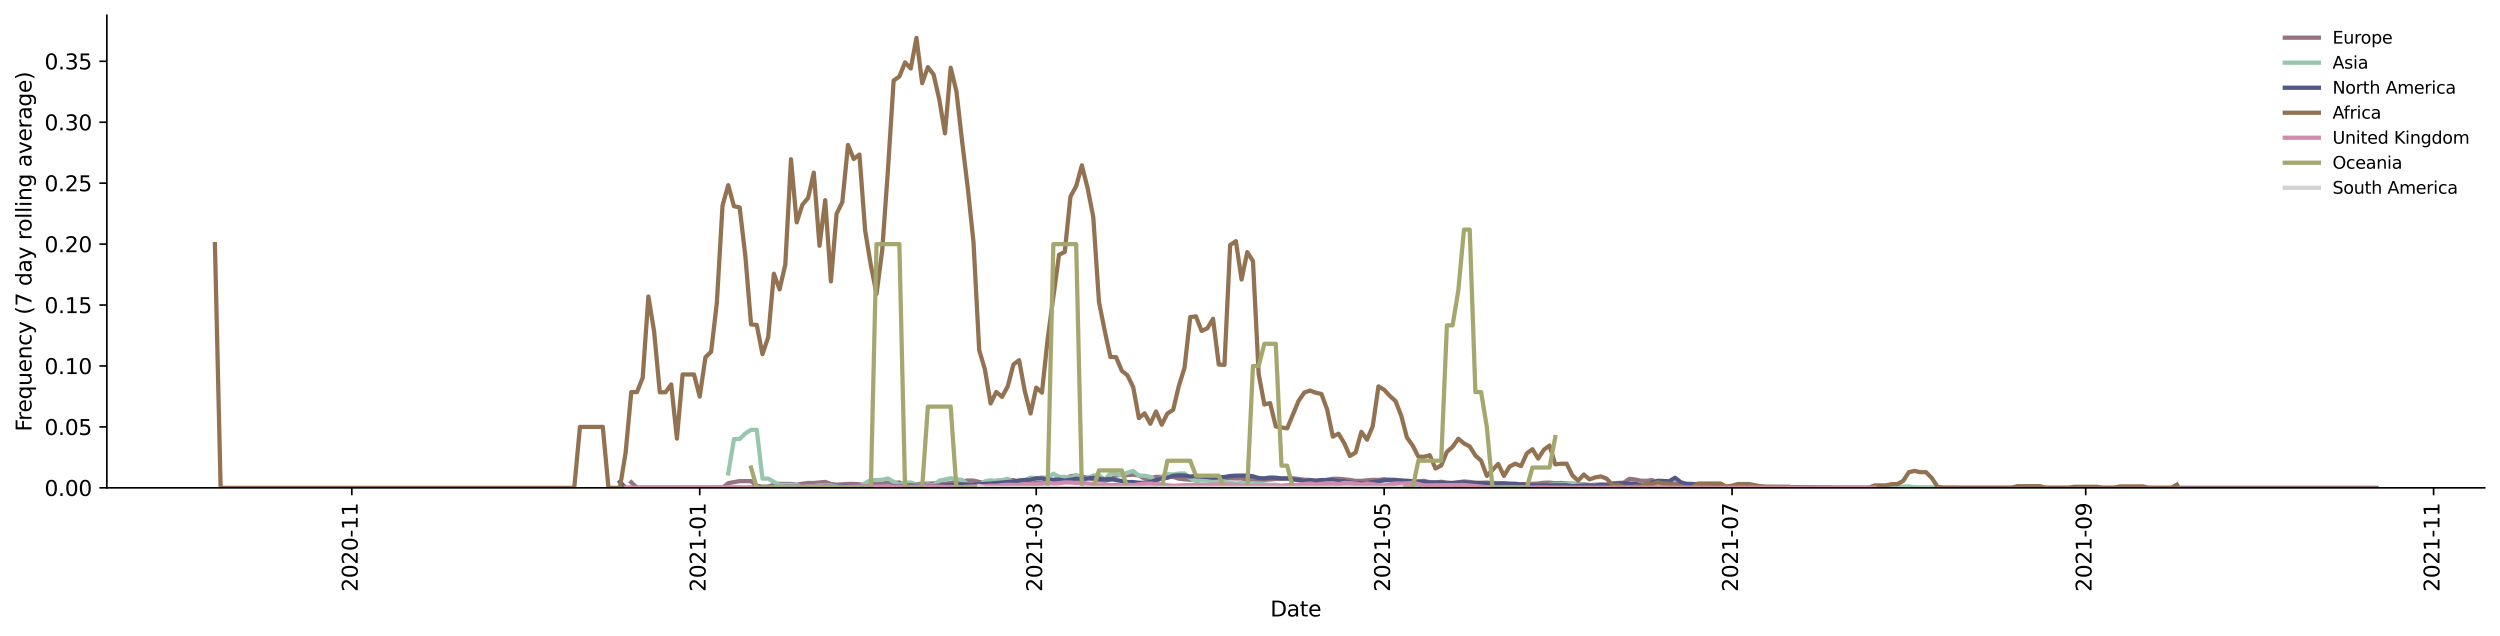 <?xml version="1.0" encoding="utf-8" standalone="no"?>
<!DOCTYPE svg PUBLIC "-//W3C//DTD SVG 1.1//EN"
  "http://www.w3.org/Graphics/SVG/1.1/DTD/svg11.dtd">
<svg height="298.621pt" version="1.1" viewBox="0 0 1173.344 298.621" width="1173.344pt" xmlns="http://www.w3.org/2000/svg" xmlns:xlink="http://www.w3.org/1999/xlink">
 <defs>
  <style type="text/css">*{stroke-linecap:butt;stroke-linejoin:round;}</style>
 </defs>
 <g id="figure_1">
  <g id="patch_1">
   <path d="M 0 298.621 
L 1173.344 298.621 
L 1173.344 0 
L 0 0 
z
" style="fill:#ffffff;"/>
  </g>
  <g id="axes_1">
   <g id="patch_2">
    <path d="M 50.144 228.96 
L 1166.144 228.96 
L 1166.144 7.2 
L 50.144 7.2 
z
" style="fill:#ffffff;"/>
   </g>
   <g id="matplotlib.axis_1">
    <g id="xtick_1">
     <g id="line2d_1">
      <defs>
       <path d="M 0 0 
L 0 3.5 
" id="m294036f722" style="stroke:#000000;stroke-width:0.8;"/>
      </defs>
      <g>
       <use style="stroke:#000000;stroke-width:0.8;" x="165.117" xlink:href="#m294036f722" y="228.96"/>
      </g>
     </g>
     <g id="text_1">
      <!-- 2020-11 -->
      <g transform="translate(167.876 277.743)rotate(-90)scale(0.1 -0.1)">
       <defs>
        <path d="M 1228 531 
L 3431 531 
L 3431 0 
L 469 0 
L 469 531 
Q 828 903 1448 1529 
Q 2069 2156 2228 2338 
Q 2531 2678 2651 2914 
Q 2772 3150 2772 3378 
Q 2772 3750 2511 3984 
Q 2250 4219 1831 4219 
Q 1534 4219 1204 4116 
Q 875 4013 500 3803 
L 500 4441 
Q 881 4594 1212 4672 
Q 1544 4750 1819 4750 
Q 2544 4750 2975 4387 
Q 3406 4025 3406 3419 
Q 3406 3131 3298 2873 
Q 3191 2616 2906 2266 
Q 2828 2175 2409 1742 
Q 1991 1309 1228 531 
z
" id="DejaVuSans-32" transform="scale(0.016)"/>
        <path d="M 2034 4250 
Q 1547 4250 1301 3770 
Q 1056 3291 1056 2328 
Q 1056 1369 1301 889 
Q 1547 409 2034 409 
Q 2525 409 2770 889 
Q 3016 1369 3016 2328 
Q 3016 3291 2770 3770 
Q 2525 4250 2034 4250 
z
M 2034 4750 
Q 2819 4750 3233 4129 
Q 3647 3509 3647 2328 
Q 3647 1150 3233 529 
Q 2819 -91 2034 -91 
Q 1250 -91 836 529 
Q 422 1150 422 2328 
Q 422 3509 836 4129 
Q 1250 4750 2034 4750 
z
" id="DejaVuSans-30" transform="scale(0.016)"/>
        <path d="M 313 2009 
L 1997 2009 
L 1997 1497 
L 313 1497 
L 313 2009 
z
" id="DejaVuSans-2d" transform="scale(0.016)"/>
        <path d="M 794 531 
L 1825 531 
L 1825 4091 
L 703 3866 
L 703 4441 
L 1819 4666 
L 2450 4666 
L 2450 531 
L 3481 531 
L 3481 0 
L 794 0 
L 794 531 
z
" id="DejaVuSans-31" transform="scale(0.016)"/>
       </defs>
       <use xlink:href="#DejaVuSans-32"/>
       <use x="63.623" xlink:href="#DejaVuSans-30"/>
       <use x="127.246" xlink:href="#DejaVuSans-32"/>
       <use x="190.869" xlink:href="#DejaVuSans-30"/>
       <use x="254.492" xlink:href="#DejaVuSans-2d"/>
       <use x="290.576" xlink:href="#DejaVuSans-31"/>
       <use x="354.199" xlink:href="#DejaVuSans-31"/>
      </g>
     </g>
    </g>
    <g id="xtick_2">
     <g id="line2d_2">
      <g>
       <use style="stroke:#000000;stroke-width:0.8;" x="328.408" xlink:href="#m294036f722" y="228.96"/>
      </g>
     </g>
     <g id="text_2">
      <!-- 2021-01 -->
      <g transform="translate(331.167 277.743)rotate(-90)scale(0.1 -0.1)">
       <use xlink:href="#DejaVuSans-32"/>
       <use x="63.623" xlink:href="#DejaVuSans-30"/>
       <use x="127.246" xlink:href="#DejaVuSans-32"/>
       <use x="190.869" xlink:href="#DejaVuSans-31"/>
       <use x="254.492" xlink:href="#DejaVuSans-2d"/>
       <use x="290.576" xlink:href="#DejaVuSans-30"/>
       <use x="354.199" xlink:href="#DejaVuSans-31"/>
      </g>
     </g>
    </g>
    <g id="xtick_3">
     <g id="line2d_3">
      <g>
       <use style="stroke:#000000;stroke-width:0.8;" x="486.345" xlink:href="#m294036f722" y="228.96"/>
      </g>
     </g>
     <g id="text_3">
      <!-- 2021-03 -->
      <g transform="translate(489.104 277.743)rotate(-90)scale(0.1 -0.1)">
       <defs>
        <path d="M 2597 2516 
Q 3050 2419 3304 2112 
Q 3559 1806 3559 1356 
Q 3559 666 3084 287 
Q 2609 -91 1734 -91 
Q 1441 -91 1130 -33 
Q 819 25 488 141 
L 488 750 
Q 750 597 1062 519 
Q 1375 441 1716 441 
Q 2309 441 2620 675 
Q 2931 909 2931 1356 
Q 2931 1769 2642 2001 
Q 2353 2234 1838 2234 
L 1294 2234 
L 1294 2753 
L 1863 2753 
Q 2328 2753 2575 2939 
Q 2822 3125 2822 3475 
Q 2822 3834 2567 4026 
Q 2313 4219 1838 4219 
Q 1578 4219 1281 4162 
Q 984 4106 628 3988 
L 628 4550 
Q 988 4650 1302 4700 
Q 1616 4750 1894 4750 
Q 2613 4750 3031 4423 
Q 3450 4097 3450 3541 
Q 3450 3153 3228 2886 
Q 3006 2619 2597 2516 
z
" id="DejaVuSans-33" transform="scale(0.016)"/>
       </defs>
       <use xlink:href="#DejaVuSans-32"/>
       <use x="63.623" xlink:href="#DejaVuSans-30"/>
       <use x="127.246" xlink:href="#DejaVuSans-32"/>
       <use x="190.869" xlink:href="#DejaVuSans-31"/>
       <use x="254.492" xlink:href="#DejaVuSans-2d"/>
       <use x="290.576" xlink:href="#DejaVuSans-30"/>
       <use x="354.199" xlink:href="#DejaVuSans-33"/>
      </g>
     </g>
    </g>
    <g id="xtick_4">
     <g id="line2d_4">
      <g>
       <use style="stroke:#000000;stroke-width:0.8;" x="649.636" xlink:href="#m294036f722" y="228.96"/>
      </g>
     </g>
     <g id="text_4">
      <!-- 2021-05 -->
      <g transform="translate(652.395 277.743)rotate(-90)scale(0.1 -0.1)">
       <defs>
        <path d="M 691 4666 
L 3169 4666 
L 3169 4134 
L 1269 4134 
L 1269 2991 
Q 1406 3038 1543 3061 
Q 1681 3084 1819 3084 
Q 2600 3084 3056 2656 
Q 3513 2228 3513 1497 
Q 3513 744 3044 326 
Q 2575 -91 1722 -91 
Q 1428 -91 1123 -41 
Q 819 9 494 109 
L 494 744 
Q 775 591 1075 516 
Q 1375 441 1709 441 
Q 2250 441 2565 725 
Q 2881 1009 2881 1497 
Q 2881 1984 2565 2268 
Q 2250 2553 1709 2553 
Q 1456 2553 1204 2497 
Q 953 2441 691 2322 
L 691 4666 
z
" id="DejaVuSans-35" transform="scale(0.016)"/>
       </defs>
       <use xlink:href="#DejaVuSans-32"/>
       <use x="63.623" xlink:href="#DejaVuSans-30"/>
       <use x="127.246" xlink:href="#DejaVuSans-32"/>
       <use x="190.869" xlink:href="#DejaVuSans-31"/>
       <use x="254.492" xlink:href="#DejaVuSans-2d"/>
       <use x="290.576" xlink:href="#DejaVuSans-30"/>
       <use x="354.199" xlink:href="#DejaVuSans-35"/>
      </g>
     </g>
    </g>
    <g id="xtick_5">
     <g id="line2d_5">
      <g>
       <use style="stroke:#000000;stroke-width:0.8;" x="812.927" xlink:href="#m294036f722" y="228.96"/>
      </g>
     </g>
     <g id="text_5">
      <!-- 2021-07 -->
      <g transform="translate(815.686 277.743)rotate(-90)scale(0.1 -0.1)">
       <defs>
        <path d="M 525 4666 
L 3525 4666 
L 3525 4397 
L 1831 0 
L 1172 0 
L 2766 4134 
L 525 4134 
L 525 4666 
z
" id="DejaVuSans-37" transform="scale(0.016)"/>
       </defs>
       <use xlink:href="#DejaVuSans-32"/>
       <use x="63.623" xlink:href="#DejaVuSans-30"/>
       <use x="127.246" xlink:href="#DejaVuSans-32"/>
       <use x="190.869" xlink:href="#DejaVuSans-31"/>
       <use x="254.492" xlink:href="#DejaVuSans-2d"/>
       <use x="290.576" xlink:href="#DejaVuSans-30"/>
       <use x="354.199" xlink:href="#DejaVuSans-37"/>
      </g>
     </g>
    </g>
    <g id="xtick_6">
     <g id="line2d_6">
      <g>
       <use style="stroke:#000000;stroke-width:0.8;" x="978.895" xlink:href="#m294036f722" y="228.96"/>
      </g>
     </g>
     <g id="text_6">
      <!-- 2021-09 -->
      <g transform="translate(981.654 277.743)rotate(-90)scale(0.1 -0.1)">
       <defs>
        <path d="M 703 97 
L 703 672 
Q 941 559 1184 500 
Q 1428 441 1663 441 
Q 2288 441 2617 861 
Q 2947 1281 2994 2138 
Q 2813 1869 2534 1725 
Q 2256 1581 1919 1581 
Q 1219 1581 811 2004 
Q 403 2428 403 3163 
Q 403 3881 828 4315 
Q 1253 4750 1959 4750 
Q 2769 4750 3195 4129 
Q 3622 3509 3622 2328 
Q 3622 1225 3098 567 
Q 2575 -91 1691 -91 
Q 1453 -91 1209 -44 
Q 966 3 703 97 
z
M 1959 2075 
Q 2384 2075 2632 2365 
Q 2881 2656 2881 3163 
Q 2881 3666 2632 3958 
Q 2384 4250 1959 4250 
Q 1534 4250 1286 3958 
Q 1038 3666 1038 3163 
Q 1038 2656 1286 2365 
Q 1534 2075 1959 2075 
z
" id="DejaVuSans-39" transform="scale(0.016)"/>
       </defs>
       <use xlink:href="#DejaVuSans-32"/>
       <use x="63.623" xlink:href="#DejaVuSans-30"/>
       <use x="127.246" xlink:href="#DejaVuSans-32"/>
       <use x="190.869" xlink:href="#DejaVuSans-31"/>
       <use x="254.492" xlink:href="#DejaVuSans-2d"/>
       <use x="290.576" xlink:href="#DejaVuSans-30"/>
       <use x="354.199" xlink:href="#DejaVuSans-39"/>
      </g>
     </g>
    </g>
    <g id="xtick_7">
     <g id="line2d_7">
      <g>
       <use style="stroke:#000000;stroke-width:0.8;" x="1142.185" xlink:href="#m294036f722" y="228.96"/>
      </g>
     </g>
     <g id="text_7">
      <!-- 2021-11 -->
      <g transform="translate(1144.945 277.743)rotate(-90)scale(0.1 -0.1)">
       <use xlink:href="#DejaVuSans-32"/>
       <use x="63.623" xlink:href="#DejaVuSans-30"/>
       <use x="127.246" xlink:href="#DejaVuSans-32"/>
       <use x="190.869" xlink:href="#DejaVuSans-31"/>
       <use x="254.492" xlink:href="#DejaVuSans-2d"/>
       <use x="290.576" xlink:href="#DejaVuSans-31"/>
       <use x="354.199" xlink:href="#DejaVuSans-31"/>
      </g>
     </g>
    </g>
    <g id="text_8">
     <!-- Date -->
     <g transform="translate(596.193 289.341)scale(0.1 -0.1)">
      <defs>
       <path d="M 1259 4147 
L 1259 519 
L 2022 519 
Q 2988 519 3436 956 
Q 3884 1394 3884 2338 
Q 3884 3275 3436 3711 
Q 2988 4147 2022 4147 
L 1259 4147 
z
M 628 4666 
L 1925 4666 
Q 3281 4666 3915 4102 
Q 4550 3538 4550 2338 
Q 4550 1131 3912 565 
Q 3275 0 1925 0 
L 628 0 
L 628 4666 
z
" id="DejaVuSans-44" transform="scale(0.016)"/>
       <path d="M 2194 1759 
Q 1497 1759 1228 1600 
Q 959 1441 959 1056 
Q 959 750 1161 570 
Q 1363 391 1709 391 
Q 2188 391 2477 730 
Q 2766 1069 2766 1631 
L 2766 1759 
L 2194 1759 
z
M 3341 1997 
L 3341 0 
L 2766 0 
L 2766 531 
Q 2569 213 2275 61 
Q 1981 -91 1556 -91 
Q 1019 -91 701 211 
Q 384 513 384 1019 
Q 384 1609 779 1909 
Q 1175 2209 1959 2209 
L 2766 2209 
L 2766 2266 
Q 2766 2663 2505 2880 
Q 2244 3097 1772 3097 
Q 1472 3097 1187 3025 
Q 903 2953 641 2809 
L 641 3341 
Q 956 3463 1253 3523 
Q 1550 3584 1831 3584 
Q 2591 3584 2966 3190 
Q 3341 2797 3341 1997 
z
" id="DejaVuSans-61" transform="scale(0.016)"/>
       <path d="M 1172 4494 
L 1172 3500 
L 2356 3500 
L 2356 3053 
L 1172 3053 
L 1172 1153 
Q 1172 725 1289 603 
Q 1406 481 1766 481 
L 2356 481 
L 2356 0 
L 1766 0 
Q 1100 0 847 248 
Q 594 497 594 1153 
L 594 3053 
L 172 3053 
L 172 3500 
L 594 3500 
L 594 4494 
L 1172 4494 
z
" id="DejaVuSans-74" transform="scale(0.016)"/>
       <path d="M 3597 1894 
L 3597 1613 
L 953 1613 
Q 991 1019 1311 708 
Q 1631 397 2203 397 
Q 2534 397 2845 478 
Q 3156 559 3463 722 
L 3463 178 
Q 3153 47 2828 -22 
Q 2503 -91 2169 -91 
Q 1331 -91 842 396 
Q 353 884 353 1716 
Q 353 2575 817 3079 
Q 1281 3584 2069 3584 
Q 2775 3584 3186 3129 
Q 3597 2675 3597 1894 
z
M 3022 2063 
Q 3016 2534 2758 2815 
Q 2500 3097 2075 3097 
Q 1594 3097 1305 2825 
Q 1016 2553 972 2059 
L 3022 2063 
z
" id="DejaVuSans-65" transform="scale(0.016)"/>
      </defs>
      <use xlink:href="#DejaVuSans-44"/>
      <use x="77.002" xlink:href="#DejaVuSans-61"/>
      <use x="138.281" xlink:href="#DejaVuSans-74"/>
      <use x="177.49" xlink:href="#DejaVuSans-65"/>
     </g>
    </g>
   </g>
   <g id="matplotlib.axis_2">
    <g id="ytick_1">
     <g id="line2d_8">
      <defs>
       <path d="M 0 0 
L -3.5 0 
" id="mf289970089" style="stroke:#000000;stroke-width:0.8;"/>
      </defs>
      <g>
       <use style="stroke:#000000;stroke-width:0.8;" x="50.144" xlink:href="#mf289970089" y="228.96"/>
      </g>
     </g>
     <g id="text_9">
      <!-- 0.00 -->
      <g transform="translate(20.878 232.759)scale(0.1 -0.1)">
       <defs>
        <path d="M 684 794 
L 1344 794 
L 1344 0 
L 684 0 
L 684 794 
z
" id="DejaVuSans-2e" transform="scale(0.016)"/>
       </defs>
       <use xlink:href="#DejaVuSans-30"/>
       <use x="63.623" xlink:href="#DejaVuSans-2e"/>
       <use x="95.41" xlink:href="#DejaVuSans-30"/>
       <use x="159.033" xlink:href="#DejaVuSans-30"/>
      </g>
     </g>
    </g>
    <g id="ytick_2">
     <g id="line2d_9">
      <g>
       <use style="stroke:#000000;stroke-width:0.8;" x="50.144" xlink:href="#mf289970089" y="200.362"/>
      </g>
     </g>
     <g id="text_10">
      <!-- 0.05 -->
      <g transform="translate(20.878 204.161)scale(0.1 -0.1)">
       <use xlink:href="#DejaVuSans-30"/>
       <use x="63.623" xlink:href="#DejaVuSans-2e"/>
       <use x="95.41" xlink:href="#DejaVuSans-30"/>
       <use x="159.033" xlink:href="#DejaVuSans-35"/>
      </g>
     </g>
    </g>
    <g id="ytick_3">
     <g id="line2d_10">
      <g>
       <use style="stroke:#000000;stroke-width:0.8;" x="50.144" xlink:href="#mf289970089" y="171.764"/>
      </g>
     </g>
     <g id="text_11">
      <!-- 0.10 -->
      <g transform="translate(20.878 175.563)scale(0.1 -0.1)">
       <use xlink:href="#DejaVuSans-30"/>
       <use x="63.623" xlink:href="#DejaVuSans-2e"/>
       <use x="95.41" xlink:href="#DejaVuSans-31"/>
       <use x="159.033" xlink:href="#DejaVuSans-30"/>
      </g>
     </g>
    </g>
    <g id="ytick_4">
     <g id="line2d_11">
      <g>
       <use style="stroke:#000000;stroke-width:0.8;" x="50.144" xlink:href="#mf289970089" y="143.166"/>
      </g>
     </g>
     <g id="text_12">
      <!-- 0.15 -->
      <g transform="translate(20.878 146.966)scale(0.1 -0.1)">
       <use xlink:href="#DejaVuSans-30"/>
       <use x="63.623" xlink:href="#DejaVuSans-2e"/>
       <use x="95.41" xlink:href="#DejaVuSans-31"/>
       <use x="159.033" xlink:href="#DejaVuSans-35"/>
      </g>
     </g>
    </g>
    <g id="ytick_5">
     <g id="line2d_12">
      <g>
       <use style="stroke:#000000;stroke-width:0.8;" x="50.144" xlink:href="#mf289970089" y="114.568"/>
      </g>
     </g>
     <g id="text_13">
      <!-- 0.20 -->
      <g transform="translate(20.878 118.368)scale(0.1 -0.1)">
       <use xlink:href="#DejaVuSans-30"/>
       <use x="63.623" xlink:href="#DejaVuSans-2e"/>
       <use x="95.41" xlink:href="#DejaVuSans-32"/>
       <use x="159.033" xlink:href="#DejaVuSans-30"/>
      </g>
     </g>
    </g>
    <g id="ytick_6">
     <g id="line2d_13">
      <g>
       <use style="stroke:#000000;stroke-width:0.8;" x="50.144" xlink:href="#mf289970089" y="85.971"/>
      </g>
     </g>
     <g id="text_14">
      <!-- 0.25 -->
      <g transform="translate(20.878 89.77)scale(0.1 -0.1)">
       <use xlink:href="#DejaVuSans-30"/>
       <use x="63.623" xlink:href="#DejaVuSans-2e"/>
       <use x="95.41" xlink:href="#DejaVuSans-32"/>
       <use x="159.033" xlink:href="#DejaVuSans-35"/>
      </g>
     </g>
    </g>
    <g id="ytick_7">
     <g id="line2d_14">
      <g>
       <use style="stroke:#000000;stroke-width:0.8;" x="50.144" xlink:href="#mf289970089" y="57.373"/>
      </g>
     </g>
     <g id="text_15">
      <!-- 0.30 -->
      <g transform="translate(20.878 61.172)scale(0.1 -0.1)">
       <use xlink:href="#DejaVuSans-30"/>
       <use x="63.623" xlink:href="#DejaVuSans-2e"/>
       <use x="95.41" xlink:href="#DejaVuSans-33"/>
       <use x="159.033" xlink:href="#DejaVuSans-30"/>
      </g>
     </g>
    </g>
    <g id="ytick_8">
     <g id="line2d_15">
      <g>
       <use style="stroke:#000000;stroke-width:0.8;" x="50.144" xlink:href="#mf289970089" y="28.775"/>
      </g>
     </g>
     <g id="text_16">
      <!-- 0.35 -->
      <g transform="translate(20.878 32.574)scale(0.1 -0.1)">
       <use xlink:href="#DejaVuSans-30"/>
       <use x="63.623" xlink:href="#DejaVuSans-2e"/>
       <use x="95.41" xlink:href="#DejaVuSans-33"/>
       <use x="159.033" xlink:href="#DejaVuSans-35"/>
      </g>
     </g>
    </g>
    <g id="text_17">
     <!-- Frequency (7 day rolling average) -->
     <g transform="translate(14.798 202.529)rotate(-90)scale(0.1 -0.1)">
      <defs>
       <path d="M 628 4666 
L 3309 4666 
L 3309 4134 
L 1259 4134 
L 1259 2759 
L 3109 2759 
L 3109 2228 
L 1259 2228 
L 1259 0 
L 628 0 
L 628 4666 
z
" id="DejaVuSans-46" transform="scale(0.016)"/>
       <path d="M 2631 2963 
Q 2534 3019 2420 3045 
Q 2306 3072 2169 3072 
Q 1681 3072 1420 2755 
Q 1159 2438 1159 1844 
L 1159 0 
L 581 0 
L 581 3500 
L 1159 3500 
L 1159 2956 
Q 1341 3275 1631 3429 
Q 1922 3584 2338 3584 
Q 2397 3584 2469 3576 
Q 2541 3569 2628 3553 
L 2631 2963 
z
" id="DejaVuSans-72" transform="scale(0.016)"/>
       <path d="M 947 1747 
Q 947 1113 1208 752 
Q 1469 391 1925 391 
Q 2381 391 2643 752 
Q 2906 1113 2906 1747 
Q 2906 2381 2643 2742 
Q 2381 3103 1925 3103 
Q 1469 3103 1208 2742 
Q 947 2381 947 1747 
z
M 2906 525 
Q 2725 213 2448 61 
Q 2172 -91 1784 -91 
Q 1150 -91 751 415 
Q 353 922 353 1747 
Q 353 2572 751 3078 
Q 1150 3584 1784 3584 
Q 2172 3584 2448 3432 
Q 2725 3281 2906 2969 
L 2906 3500 
L 3481 3500 
L 3481 -1331 
L 2906 -1331 
L 2906 525 
z
" id="DejaVuSans-71" transform="scale(0.016)"/>
       <path d="M 544 1381 
L 544 3500 
L 1119 3500 
L 1119 1403 
Q 1119 906 1312 657 
Q 1506 409 1894 409 
Q 2359 409 2629 706 
Q 2900 1003 2900 1516 
L 2900 3500 
L 3475 3500 
L 3475 0 
L 2900 0 
L 2900 538 
Q 2691 219 2414 64 
Q 2138 -91 1772 -91 
Q 1169 -91 856 284 
Q 544 659 544 1381 
z
M 1991 3584 
L 1991 3584 
z
" id="DejaVuSans-75" transform="scale(0.016)"/>
       <path d="M 3513 2113 
L 3513 0 
L 2938 0 
L 2938 2094 
Q 2938 2591 2744 2837 
Q 2550 3084 2163 3084 
Q 1697 3084 1428 2787 
Q 1159 2491 1159 1978 
L 1159 0 
L 581 0 
L 581 3500 
L 1159 3500 
L 1159 2956 
Q 1366 3272 1645 3428 
Q 1925 3584 2291 3584 
Q 2894 3584 3203 3211 
Q 3513 2838 3513 2113 
z
" id="DejaVuSans-6e" transform="scale(0.016)"/>
       <path d="M 3122 3366 
L 3122 2828 
Q 2878 2963 2633 3030 
Q 2388 3097 2138 3097 
Q 1578 3097 1268 2742 
Q 959 2388 959 1747 
Q 959 1106 1268 751 
Q 1578 397 2138 397 
Q 2388 397 2633 464 
Q 2878 531 3122 666 
L 3122 134 
Q 2881 22 2623 -34 
Q 2366 -91 2075 -91 
Q 1284 -91 818 406 
Q 353 903 353 1747 
Q 353 2603 823 3093 
Q 1294 3584 2113 3584 
Q 2378 3584 2631 3529 
Q 2884 3475 3122 3366 
z
" id="DejaVuSans-63" transform="scale(0.016)"/>
       <path d="M 2059 -325 
Q 1816 -950 1584 -1140 
Q 1353 -1331 966 -1331 
L 506 -1331 
L 506 -850 
L 844 -850 
Q 1081 -850 1212 -737 
Q 1344 -625 1503 -206 
L 1606 56 
L 191 3500 
L 800 3500 
L 1894 763 
L 2988 3500 
L 3597 3500 
L 2059 -325 
z
" id="DejaVuSans-79" transform="scale(0.016)"/>
       <path id="DejaVuSans-20" transform="scale(0.016)"/>
       <path d="M 1984 4856 
Q 1566 4138 1362 3434 
Q 1159 2731 1159 2009 
Q 1159 1288 1364 580 
Q 1569 -128 1984 -844 
L 1484 -844 
Q 1016 -109 783 600 
Q 550 1309 550 2009 
Q 550 2706 781 3412 
Q 1013 4119 1484 4856 
L 1984 4856 
z
" id="DejaVuSans-28" transform="scale(0.016)"/>
       <path d="M 2906 2969 
L 2906 4863 
L 3481 4863 
L 3481 0 
L 2906 0 
L 2906 525 
Q 2725 213 2448 61 
Q 2172 -91 1784 -91 
Q 1150 -91 751 415 
Q 353 922 353 1747 
Q 353 2572 751 3078 
Q 1150 3584 1784 3584 
Q 2172 3584 2448 3432 
Q 2725 3281 2906 2969 
z
M 947 1747 
Q 947 1113 1208 752 
Q 1469 391 1925 391 
Q 2381 391 2643 752 
Q 2906 1113 2906 1747 
Q 2906 2381 2643 2742 
Q 2381 3103 1925 3103 
Q 1469 3103 1208 2742 
Q 947 2381 947 1747 
z
" id="DejaVuSans-64" transform="scale(0.016)"/>
       <path d="M 1959 3097 
Q 1497 3097 1228 2736 
Q 959 2375 959 1747 
Q 959 1119 1226 758 
Q 1494 397 1959 397 
Q 2419 397 2687 759 
Q 2956 1122 2956 1747 
Q 2956 2369 2687 2733 
Q 2419 3097 1959 3097 
z
M 1959 3584 
Q 2709 3584 3137 3096 
Q 3566 2609 3566 1747 
Q 3566 888 3137 398 
Q 2709 -91 1959 -91 
Q 1206 -91 779 398 
Q 353 888 353 1747 
Q 353 2609 779 3096 
Q 1206 3584 1959 3584 
z
" id="DejaVuSans-6f" transform="scale(0.016)"/>
       <path d="M 603 4863 
L 1178 4863 
L 1178 0 
L 603 0 
L 603 4863 
z
" id="DejaVuSans-6c" transform="scale(0.016)"/>
       <path d="M 603 3500 
L 1178 3500 
L 1178 0 
L 603 0 
L 603 3500 
z
M 603 4863 
L 1178 4863 
L 1178 4134 
L 603 4134 
L 603 4863 
z
" id="DejaVuSans-69" transform="scale(0.016)"/>
       <path d="M 2906 1791 
Q 2906 2416 2648 2759 
Q 2391 3103 1925 3103 
Q 1463 3103 1205 2759 
Q 947 2416 947 1791 
Q 947 1169 1205 825 
Q 1463 481 1925 481 
Q 2391 481 2648 825 
Q 2906 1169 2906 1791 
z
M 3481 434 
Q 3481 -459 3084 -895 
Q 2688 -1331 1869 -1331 
Q 1566 -1331 1297 -1286 
Q 1028 -1241 775 -1147 
L 775 -588 
Q 1028 -725 1275 -790 
Q 1522 -856 1778 -856 
Q 2344 -856 2625 -561 
Q 2906 -266 2906 331 
L 2906 616 
Q 2728 306 2450 153 
Q 2172 0 1784 0 
Q 1141 0 747 490 
Q 353 981 353 1791 
Q 353 2603 747 3093 
Q 1141 3584 1784 3584 
Q 2172 3584 2450 3431 
Q 2728 3278 2906 2969 
L 2906 3500 
L 3481 3500 
L 3481 434 
z
" id="DejaVuSans-67" transform="scale(0.016)"/>
       <path d="M 191 3500 
L 800 3500 
L 1894 563 
L 2988 3500 
L 3597 3500 
L 2284 0 
L 1503 0 
L 191 3500 
z
" id="DejaVuSans-76" transform="scale(0.016)"/>
       <path d="M 513 4856 
L 1013 4856 
Q 1481 4119 1714 3412 
Q 1947 2706 1947 2009 
Q 1947 1309 1714 600 
Q 1481 -109 1013 -844 
L 513 -844 
Q 928 -128 1133 580 
Q 1338 1288 1338 2009 
Q 1338 2731 1133 3434 
Q 928 4138 513 4856 
z
" id="DejaVuSans-29" transform="scale(0.016)"/>
      </defs>
      <use xlink:href="#DejaVuSans-46"/>
      <use x="50.27" xlink:href="#DejaVuSans-72"/>
      <use x="89.133" xlink:href="#DejaVuSans-65"/>
      <use x="150.656" xlink:href="#DejaVuSans-71"/>
      <use x="214.133" xlink:href="#DejaVuSans-75"/>
      <use x="277.512" xlink:href="#DejaVuSans-65"/>
      <use x="339.035" xlink:href="#DejaVuSans-6e"/>
      <use x="402.414" xlink:href="#DejaVuSans-63"/>
      <use x="457.395" xlink:href="#DejaVuSans-79"/>
      <use x="516.574" xlink:href="#DejaVuSans-20"/>
      <use x="548.361" xlink:href="#DejaVuSans-28"/>
      <use x="587.375" xlink:href="#DejaVuSans-37"/>
      <use x="650.998" xlink:href="#DejaVuSans-20"/>
      <use x="682.785" xlink:href="#DejaVuSans-64"/>
      <use x="746.262" xlink:href="#DejaVuSans-61"/>
      <use x="807.541" xlink:href="#DejaVuSans-79"/>
      <use x="866.721" xlink:href="#DejaVuSans-20"/>
      <use x="898.508" xlink:href="#DejaVuSans-72"/>
      <use x="937.371" xlink:href="#DejaVuSans-6f"/>
      <use x="998.553" xlink:href="#DejaVuSans-6c"/>
      <use x="1026.336" xlink:href="#DejaVuSans-6c"/>
      <use x="1054.119" xlink:href="#DejaVuSans-69"/>
      <use x="1081.902" xlink:href="#DejaVuSans-6e"/>
      <use x="1145.281" xlink:href="#DejaVuSans-67"/>
      <use x="1208.758" xlink:href="#DejaVuSans-20"/>
      <use x="1240.545" xlink:href="#DejaVuSans-61"/>
      <use x="1301.824" xlink:href="#DejaVuSans-76"/>
      <use x="1361.004" xlink:href="#DejaVuSans-65"/>
      <use x="1422.527" xlink:href="#DejaVuSans-72"/>
      <use x="1463.641" xlink:href="#DejaVuSans-61"/>
      <use x="1524.92" xlink:href="#DejaVuSans-67"/>
      <use x="1588.396" xlink:href="#DejaVuSans-65"/>
      <use x="1649.92" xlink:href="#DejaVuSans-29"/>
     </g>
    </g>
   </g>
   <g id="line2d_16">
    <path clip-path="url(#p25fb447bd4)" d="M 296.285 226.36 
L 298.962 228.96 
L 339.115 228.96 
L 341.792 226.76 
L 347.146 225.807 
L 352.5 225.807 
L 355.177 227.957 
L 357.854 228.428 
L 360.53 228.341 
L 363.207 227.491 
L 365.884 227.093 
L 371.238 227.143 
L 373.915 227.486 
L 376.592 227.03 
L 379.269 226.693 
L 381.946 226.693 
L 387.299 226.175 
L 389.976 227.183 
L 392.653 227.487 
L 398.007 227.137 
L 400.684 227.131 
L 406.038 227.501 
L 408.715 227.362 
L 411.392 226.573 
L 414.068 226.852 
L 416.745 226.607 
L 419.422 226.642 
L 422.099 226.443 
L 424.776 227.562 
L 427.453 227.619 
L 430.13 227.238 
L 432.807 227.003 
L 435.484 226.995 
L 440.837 226.776 
L 443.514 227.134 
L 448.868 226.16 
L 451.545 225.944 
L 454.222 225.523 
L 456.899 225.562 
L 462.253 226.803 
L 464.93 226.149 
L 467.606 225.624 
L 470.283 225.595 
L 472.96 225.362 
L 475.637 225.304 
L 478.314 226.377 
L 480.991 227.021 
L 483.668 227.302 
L 486.345 226.564 
L 489.022 226.643 
L 494.375 225.386 
L 497.052 224.496 
L 499.729 224.475 
L 502.406 223.533 
L 505.083 223.145 
L 507.76 223.77 
L 510.437 224.202 
L 513.114 224.961 
L 518.468 225.598 
L 521.144 225.15 
L 523.821 223.233 
L 526.498 222.697 
L 529.175 222.958 
L 531.852 222.773 
L 534.529 223.154 
L 537.206 224.664 
L 539.883 224.544 
L 542.56 223.805 
L 545.237 223.814 
L 547.913 223.421 
L 550.59 223.828 
L 553.267 224.656 
L 555.944 224.965 
L 558.621 225.16 
L 561.298 224.975 
L 563.975 224.591 
L 566.652 224 
L 569.329 224.368 
L 572.006 223.945 
L 577.359 224.463 
L 580.036 224.56 
L 582.713 224.543 
L 585.39 225.128 
L 588.067 225.431 
L 590.744 225.142 
L 593.421 225.163 
L 596.098 225.038 
L 598.775 224.768 
L 606.805 224.455 
L 612.159 225.171 
L 614.836 225.223 
L 617.513 225.718 
L 620.19 225.599 
L 625.544 224.719 
L 628.221 224.722 
L 633.574 225.26 
L 636.251 225.696 
L 638.928 225.693 
L 644.282 225.212 
L 646.959 225.25 
L 649.636 224.936 
L 652.313 225.302 
L 654.99 225.79 
L 657.666 225.481 
L 663.02 226.49 
L 665.697 225.978 
L 668.374 225.677 
L 671.051 226.363 
L 673.728 226.436 
L 676.405 226.118 
L 679.082 226.468 
L 681.759 226.704 
L 687.112 225.979 
L 689.789 226.199 
L 692.466 226.638 
L 697.82 226.488 
L 700.497 226.676 
L 705.851 226.753 
L 711.204 227.662 
L 713.881 227.232 
L 716.558 227.218 
L 721.912 226.942 
L 724.589 226.583 
L 727.266 226.517 
L 729.943 226.821 
L 732.62 226.679 
L 735.297 226.91 
L 737.973 227.015 
L 740.65 227.457 
L 743.327 227.304 
L 746.004 227.658 
L 751.358 227.351 
L 754.035 227.416 
L 756.712 226.817 
L 762.066 226.556 
L 764.742 224.721 
L 767.419 225.048 
L 770.096 225.623 
L 772.773 225.675 
L 775.45 225.29 
L 778.127 227.342 
L 783.481 226.919 
L 786.158 226.916 
L 788.835 227.058 
L 791.511 227.001 
L 794.188 227.107 
L 796.865 227.483 
L 799.542 227.596 
L 802.219 228.194 
L 804.896 228.419 
L 807.573 228.257 
L 815.604 228.22 
L 818.28 228.232 
L 820.957 228.527 
L 826.311 228.448 
L 831.665 228.599 
L 845.049 228.801 
L 850.403 228.847 
L 901.264 228.934 
L 911.972 228.937 
L 1115.416 228.939 
L 1115.416 228.939 
" style="fill:none;stroke:#947383;stroke-linecap:square;stroke-width:2;"/>
   </g>
   <g id="line2d_17">
    <path clip-path="url(#p25fb447bd4)" d="M 341.792 222.231 
L 344.469 206.082 
L 347.146 206.082 
L 349.823 203.421 
L 352.5 201.739 
L 355.177 201.739 
L 357.854 224.618 
L 360.53 224.618 
L 363.207 226.178 
L 365.884 227.555 
L 373.915 227.555 
L 376.592 228.655 
L 379.269 228.158 
L 381.946 228.158 
L 384.623 227.833 
L 389.976 227.833 
L 392.653 228.404 
L 395.33 228.404 
L 398.007 228.729 
L 400.684 228.729 
L 403.361 228.389 
L 406.038 226.703 
L 408.715 225.305 
L 411.392 225.305 
L 414.068 225.165 
L 416.745 224.554 
L 419.422 226.113 
L 422.099 227.512 
L 424.776 226.551 
L 427.453 226.45 
L 430.13 227.401 
L 432.807 227.758 
L 435.484 227.347 
L 438.161 227.936 
L 440.837 225.596 
L 446.191 224.473 
L 451.545 225.257 
L 454.222 227.41 
L 456.899 227.952 
L 459.576 228.12 
L 462.253 225.895 
L 464.93 225.414 
L 467.606 225.841 
L 470.283 225.354 
L 472.96 224.698 
L 475.637 226.422 
L 478.314 225.514 
L 480.991 225.514 
L 483.668 224.121 
L 486.345 224.592 
L 489.022 224.063 
L 491.699 224.343 
L 494.375 222.333 
L 497.052 223.821 
L 499.729 223.823 
L 502.406 224.156 
L 505.083 223.085 
L 507.76 224.854 
L 510.437 224.361 
L 513.114 223.178 
L 515.791 222.979 
L 518.468 225.158 
L 521.144 222.201 
L 523.821 222.498 
L 526.498 223.106 
L 529.175 221.844 
L 531.852 221.059 
L 534.529 223.247 
L 537.206 223.286 
L 539.883 223.812 
L 542.56 225.833 
L 545.237 224.068 
L 547.913 222.545 
L 550.59 222.686 
L 553.267 222.253 
L 555.944 222.196 
L 558.621 224.421 
L 561.298 225.783 
L 563.975 225.456 
L 566.652 225.651 
L 569.329 225.707 
L 572.006 225.219 
L 574.682 226.094 
L 577.359 226.625 
L 580.036 227.012 
L 582.713 226.656 
L 585.39 227.094 
L 588.067 226.783 
L 590.744 226.987 
L 596.098 227.602 
L 598.775 227.493 
L 601.451 227.992 
L 604.128 227.771 
L 606.805 227.916 
L 609.482 227.908 
L 612.159 228.393 
L 617.513 228.372 
L 620.19 228.372 
L 622.867 228.608 
L 625.544 228.608 
L 630.897 228.845 
L 633.574 228.845 
L 638.928 228.562 
L 641.605 228.427 
L 649.636 228.401 
L 654.99 227.879 
L 660.343 227.558 
L 663.02 227.703 
L 668.374 228.447 
L 671.051 228.346 
L 673.728 228.552 
L 676.405 228.638 
L 679.082 228.42 
L 681.759 228.332 
L 684.435 228.566 
L 687.112 228.566 
L 689.789 228.402 
L 692.466 228.62 
L 711.204 228.553 
L 713.881 228.225 
L 716.558 228.355 
L 721.912 228.155 
L 724.589 228.155 
L 727.266 227.505 
L 732.62 227.264 
L 735.297 227.31 
L 737.973 226.767 
L 740.65 227.452 
L 743.327 227.404 
L 756.712 228.665 
L 762.066 228.665 
L 764.742 228.96 
L 767.419 228.96 
L 770.096 228.811 
L 772.773 227.83 
L 783.481 227.745 
L 786.158 228.727 
L 794.188 228.454 
L 796.865 228.569 
L 799.542 228.417 
L 804.896 228.69 
L 807.573 228.586 
L 815.604 228.856 
L 818.28 228.856 
L 820.957 228.742 
L 823.634 228.742 
L 826.311 228.628 
L 831.665 228.547 
L 834.342 228.765 
L 837.019 228.765 
L 839.696 228.879 
L 882.526 228.96 
L 885.203 228.602 
L 887.88 228.426 
L 895.911 228.308 
L 898.588 228.667 
L 901.264 228.842 
L 903.941 228.888 
L 906.618 228.77 
L 917.326 228.711 
L 920.003 228.902 
L 992.279 228.896 
L 992.279 228.896 
" style="fill:none;stroke:#96c6ad;stroke-linecap:square;stroke-width:2;"/>
   </g>
   <g id="line2d_18">
    <path clip-path="url(#p25fb447bd4)" d="M 290.931 226.142 
L 293.608 228.96 
L 349.823 228.904 
L 360.53 228.641 
L 368.561 228.511 
L 379.269 228.477 
L 384.623 228.519 
L 387.299 228.365 
L 392.653 228.531 
L 395.33 228.356 
L 400.684 228.495 
L 403.361 228.246 
L 406.038 228.334 
L 408.715 228.551 
L 414.068 228.327 
L 419.422 228.212 
L 427.453 227.857 
L 430.13 227.991 
L 435.484 227.993 
L 438.161 228.18 
L 443.514 227.728 
L 446.191 227.744 
L 451.545 227.321 
L 456.899 227.544 
L 470.283 226.495 
L 475.637 225.972 
L 478.314 225.525 
L 480.991 225.273 
L 483.668 225.174 
L 486.345 224.481 
L 489.022 224.528 
L 491.699 224.998 
L 494.375 225.24 
L 497.052 225.064 
L 499.729 225.589 
L 505.083 224.702 
L 507.76 224.799 
L 510.437 224.598 
L 513.114 224.261 
L 518.468 225.045 
L 521.144 224.821 
L 529.175 226.256 
L 531.852 226.268 
L 534.529 226.58 
L 537.206 226.64 
L 539.883 226.207 
L 542.56 225.32 
L 545.237 224.564 
L 547.913 224.246 
L 550.59 223.294 
L 553.267 223.106 
L 555.944 223.202 
L 558.621 223.668 
L 561.298 223.34 
L 563.975 223.672 
L 566.652 223.883 
L 569.329 224.218 
L 574.682 223.88 
L 577.359 223.424 
L 580.036 223.243 
L 585.39 223.195 
L 588.067 223.553 
L 590.744 224.384 
L 593.421 224.517 
L 596.098 224.131 
L 598.775 224.205 
L 601.451 224.558 
L 604.128 224.563 
L 606.805 225.028 
L 609.482 225.34 
L 612.159 225.774 
L 614.836 225.448 
L 617.513 225.602 
L 620.19 225.312 
L 625.544 225.361 
L 628.221 225.8 
L 630.897 225.877 
L 636.251 226.949 
L 641.605 226.754 
L 644.282 226.204 
L 646.959 225.92 
L 649.636 225.456 
L 652.313 225.177 
L 654.99 225.221 
L 657.666 225.611 
L 660.343 225.635 
L 671.051 226.469 
L 676.405 226.495 
L 679.082 226.843 
L 684.435 226.546 
L 687.112 226.39 
L 689.789 226.616 
L 692.466 226.632 
L 697.82 226.935 
L 700.497 226.979 
L 703.174 227.199 
L 705.851 226.972 
L 711.204 227.033 
L 713.881 227.502 
L 716.558 227.538 
L 719.235 227.792 
L 721.912 227.896 
L 724.589 227.774 
L 735.297 227.758 
L 737.973 228.216 
L 743.327 227.814 
L 746.004 227.801 
L 748.681 227.98 
L 751.358 227.666 
L 754.035 227.871 
L 759.389 226.934 
L 762.066 226.883 
L 767.419 226.999 
L 770.096 227.73 
L 772.773 228.336 
L 775.45 226.374 
L 778.127 225.63 
L 783.481 225.864 
L 786.158 224.236 
L 788.835 226.304 
L 791.511 227.267 
L 796.865 227.204 
L 799.542 228.898 
L 804.896 228.587 
L 812.927 228.6 
L 818.28 228.91 
L 837.019 228.876 
L 842.373 228.759 
L 850.403 228.843 
L 855.757 228.96 
L 858.434 228.926 
L 858.434 228.926 
" style="fill:none;stroke:#525886;stroke-linecap:square;stroke-width:2;"/>
   </g>
   <g id="line2d_19">
    <path clip-path="url(#p25fb447bd4)" d="M 100.871 114.568 
L 103.548 228.96 
L 269.516 228.96 
L 272.193 200.362 
L 282.9 200.362 
L 285.577 228.96 
L 290.931 228.96 
L 293.608 212.618 
L 296.285 184.02 
L 298.962 184.02 
L 301.639 177.292 
L 304.315 139.161 
L 306.992 155.503 
L 309.669 184.101 
L 312.346 184.101 
L 315.023 180.43 
L 317.7 205.851 
L 320.377 175.748 
L 325.731 175.748 
L 328.408 186.147 
L 331.085 167.659 
L 333.761 165.079 
L 336.438 142.201 
L 339.115 96.444 
L 341.792 86.911 
L 344.469 96.782 
L 347.146 97.355 
L 349.823 120.234 
L 352.5 152.263 
L 355.177 152.521 
L 357.854 166.222 
L 360.53 158.295 
L 363.207 128.454 
L 365.884 135.826 
L 368.561 124.302 
L 371.238 74.732 
L 373.915 104.37 
L 376.592 96.081 
L 379.269 92.903 
L 381.946 81.019 
L 384.623 115.336 
L 387.299 93.96 
L 389.976 132.09 
L 392.653 100.315 
L 395.33 94.868 
L 398.007 68.011 
L 400.684 74.62 
L 403.361 72.54 
L 406.038 108.128 
L 408.715 124.47 
L 411.392 137.935 
L 414.068 117.345 
L 416.745 79.738 
L 419.422 37.794 
L 422.099 35.916 
L 424.776 29.289 
L 427.453 32.149 
L 430.13 17.76 
L 432.807 39.025 
L 435.484 31.495 
L 438.161 34.946 
L 440.837 46.645 
L 443.514 62.591 
L 446.191 31.793 
L 448.868 42.804 
L 451.545 66.288 
L 454.222 88.281 
L 456.899 113.702 
L 459.576 164.361 
L 462.253 173.387 
L 464.93 189.349 
L 467.606 183.95 
L 470.283 186.261 
L 472.96 181.358 
L 475.637 171.07 
L 478.314 169.063 
L 480.991 183.666 
L 483.668 194.066 
L 486.345 181.9 
L 489.022 184.283 
L 491.699 159.252 
L 497.052 119.535 
L 499.729 118.272 
L 502.406 92.274 
L 505.083 87.389 
L 507.76 77.616 
L 510.437 88.249 
L 513.114 101.819 
L 515.791 141.682 
L 518.468 155.155 
L 521.144 167.516 
L 523.821 167.614 
L 526.498 174.024 
L 529.175 176.173 
L 531.852 181.708 
L 534.529 196.256 
L 537.206 193.985 
L 539.883 198.874 
L 542.56 193.125 
L 545.237 199.311 
L 547.913 194.042 
L 550.59 192.402 
L 553.267 181.187 
L 555.944 172.579 
L 558.621 148.804 
L 561.298 148.49 
L 563.975 155.334 
L 566.652 154.07 
L 569.329 149.608 
L 572.006 171.081 
L 574.682 171.241 
L 577.359 115.009 
L 580.036 113.189 
L 582.713 131.181 
L 585.39 118.307 
L 588.067 122.544 
L 590.744 175.563 
L 593.421 189.862 
L 596.098 189.164 
L 598.775 200.174 
L 604.128 201.044 
L 609.482 188.125 
L 612.159 184.259 
L 614.836 183.306 
L 617.513 184.313 
L 620.19 184.892 
L 622.867 192.155 
L 625.544 204.909 
L 628.221 203.547 
L 630.897 207.995 
L 633.574 214.016 
L 636.251 212.368 
L 638.928 202.676 
L 641.605 206.37 
L 644.282 200.015 
L 646.959 181.339 
L 649.636 182.928 
L 652.313 185.828 
L 654.99 188.262 
L 657.666 195.134 
L 660.343 205.399 
L 663.02 209.089 
L 665.697 214.369 
L 668.374 214.369 
L 671.051 213.665 
L 673.728 219.876 
L 676.405 218.464 
L 679.082 212.084 
L 681.759 209.701 
L 684.435 205.916 
L 687.112 208.116 
L 689.789 209.528 
L 692.466 213.82 
L 695.143 216.203 
L 697.82 223.353 
L 703.174 217.736 
L 705.851 223.344 
L 708.528 218.944 
L 711.204 217.629 
L 713.881 218.775 
L 716.558 212.835 
L 719.235 210.828 
L 721.912 215.228 
L 724.589 211.095 
L 727.266 209.132 
L 729.943 217.931 
L 732.62 217.65 
L 735.297 217.65 
L 737.973 223.097 
L 740.65 225.632 
L 743.327 222.699 
L 746.004 224.987 
L 748.681 224.064 
L 751.358 223.588 
L 754.035 224.628 
L 756.712 227.561 
L 759.389 227.561 
L 762.066 228.483 
L 764.742 228.96 
L 767.419 228.306 
L 770.096 228.306 
L 772.773 227.185 
L 775.45 227.185 
L 778.127 226.344 
L 780.804 226.997 
L 783.481 226.997 
L 786.158 228.119 
L 788.835 228.119 
L 791.511 228.96 
L 794.188 228.96 
L 796.865 226.953 
L 807.573 226.953 
L 810.25 228.497 
L 812.927 227.931 
L 815.604 227.197 
L 820.957 227.197 
L 826.311 228.227 
L 828.988 228.428 
L 839.696 228.428 
L 842.373 228.96 
L 877.172 228.96 
L 879.849 227.799 
L 885.203 227.799 
L 887.88 227.206 
L 890.557 227.206 
L 893.234 225.676 
L 895.911 221.59 
L 898.588 221.013 
L 901.264 221.605 
L 903.941 221.605 
L 906.618 224.297 
L 909.295 228.382 
L 911.972 228.96 
L 944.095 228.96 
L 946.772 228.202 
L 957.479 228.202 
L 960.156 228.96 
L 970.864 228.96 
L 973.541 228.46 
L 984.248 228.46 
L 986.925 228.96 
L 992.279 228.96 
L 994.956 228.283 
L 1005.664 228.283 
L 1008.34 228.96 
L 1019.048 228.96 
L 1021.725 227.474 
L 1021.725 227.474 
" style="fill:none;stroke:#937252;stroke-linecap:square;stroke-width:2;"/>
   </g>
   <g id="line2d_20">
    <path clip-path="url(#p25fb447bd4)" d="M 293.608 228.828 
L 301.639 228.96 
L 315.023 228.96 
L 317.7 228.842 
L 328.408 228.842 
L 331.085 228.96 
L 333.761 228.96 
L 336.438 228.746 
L 347.146 228.746 
L 349.823 228.909 
L 360.53 228.798 
L 365.884 228.55 
L 368.561 228.599 
L 371.238 228.487 
L 379.269 228.435 
L 381.946 228.312 
L 387.299 228.379 
L 395.33 228.718 
L 406.038 228.265 
L 408.715 228.414 
L 416.745 228.214 
L 419.422 228.455 
L 422.099 228.311 
L 424.776 228.466 
L 430.13 228.414 
L 432.807 228.243 
L 451.545 228.653 
L 454.222 228.422 
L 462.253 228.198 
L 464.93 228.018 
L 467.606 228.033 
L 470.283 227.668 
L 472.96 227.551 
L 478.314 227.657 
L 480.991 227.169 
L 483.668 227.347 
L 486.345 227.302 
L 489.022 226.996 
L 491.699 226.529 
L 494.375 226.965 
L 497.052 226.824 
L 499.729 226.408 
L 502.406 226.465 
L 505.083 226.71 
L 507.76 226.648 
L 510.437 226.886 
L 513.114 227.262 
L 518.468 227.55 
L 521.144 227.663 
L 523.821 227.608 
L 526.498 227.806 
L 529.175 227.532 
L 531.852 227.715 
L 537.206 226.939 
L 539.883 226.954 
L 542.56 227.246 
L 545.237 227.324 
L 547.913 227.73 
L 550.59 227.997 
L 558.621 227.615 
L 563.975 227.582 
L 566.652 227.69 
L 572.006 227.18 
L 580.036 227.634 
L 582.713 228.018 
L 588.067 228.123 
L 593.421 227.94 
L 596.098 227.964 
L 598.775 228.184 
L 601.451 228.11 
L 604.128 227.776 
L 609.482 227.516 
L 614.836 226.929 
L 617.513 227.383 
L 622.867 226.827 
L 625.544 226.782 
L 628.221 227.229 
L 630.897 226.661 
L 633.574 226.729 
L 638.928 227.367 
L 641.605 226.936 
L 644.282 227.268 
L 646.959 227.717 
L 649.636 227.893 
L 652.313 227.303 
L 654.99 226.927 
L 657.666 226.959 
L 660.343 226.879 
L 663.02 226.596 
L 668.374 227.823 
L 687.112 227.624 
L 697.82 228.657 
L 700.497 228.801 
L 705.851 228.597 
L 711.204 228.697 
L 713.881 228.637 
L 719.235 228.841 
L 721.912 228.788 
L 729.943 228.858 
L 879.849 228.934 
L 879.849 228.934 
" style="fill:none;stroke:#d18cad;stroke-linecap:square;stroke-width:2;"/>
   </g>
   <g id="line2d_21">
    <path clip-path="url(#p25fb447bd4)" d="M 352.5 219.427 
L 355.177 228.96 
L 408.715 228.96 
L 411.392 114.568 
L 422.099 114.568 
L 424.776 228.96 
L 432.807 228.96 
L 435.484 190.829 
L 446.191 190.829 
L 448.868 228.96 
L 491.699 228.96 
L 494.375 114.568 
L 505.083 114.568 
L 507.76 228.96 
L 513.114 228.96 
L 515.791 220.789 
L 526.498 220.789 
L 529.175 228.96 
L 545.237 228.96 
L 547.913 216.25 
L 558.621 216.25 
L 561.298 223.24 
L 572.006 223.24 
L 574.682 228.96 
L 585.39 228.96 
L 588.067 171.764 
L 590.744 171.764 
L 593.421 161.365 
L 598.775 161.365 
L 601.451 218.561 
L 604.128 218.561 
L 606.805 228.96 
L 663.02 228.96 
L 665.697 216.25 
L 676.405 216.25 
L 679.082 152.699 
L 681.759 152.699 
L 684.435 136.357 
L 687.112 107.759 
L 689.789 107.759 
L 692.466 184.02 
L 695.143 184.02 
L 697.82 200.362 
L 700.497 228.96 
L 716.558 228.96 
L 719.235 219.427 
L 727.266 219.427 
L 729.943 205.128 
L 729.943 205.128 
" style="fill:none;stroke:#a4a86f;stroke-linecap:square;stroke-width:2;"/>
   </g>
   <g id="line2d_22">
    <path clip-path="url(#p25fb447bd4)" d="M 459.576 228.171 
L 462.253 228.96 
L 464.93 228.96 
L 467.606 228.96 
L 470.283 228.96 
L 472.96 228.96 
L 475.637 228.96 
L 478.314 228.96 
L 480.991 228.96 
L 483.668 228.96 
L 486.345 228.96 
L 489.022 228.96 
L 491.699 228.96 
L 494.375 228.96 
L 497.052 228.96 
L 499.729 228.96 
L 502.406 228.96 
L 505.083 228.96 
L 507.76 228.96 
L 510.437 228.96 
L 513.114 228.96 
L 515.791 228.96 
L 518.468 228.96 
L 521.144 228.96 
L 523.821 228.96 
L 526.498 228.96 
L 529.175 228.96 
L 531.852 228.96 
L 534.529 228.96 
L 537.206 228.96 
L 539.883 228.96 
L 542.56 228.96 
L 545.237 228.96 
L 547.913 228.96 
L 550.59 228.96 
L 553.267 228.96 
L 555.944 228.96 
L 558.621 228.96 
L 561.298 228.96 
L 563.975 228.96 
L 566.652 228.96 
L 569.329 228.96 
L 572.006 228.96 
L 574.682 228.96 
L 577.359 228.96 
L 580.036 228.96 
L 582.713 228.96 
L 585.39 228.96 
L 588.067 228.96 
L 590.744 228.96 
L 593.421 228.96 
L 596.098 228.96 
L 598.775 228.96 
L 601.451 228.96 
L 604.128 228.96 
L 606.805 228.96 
L 609.482 228.96 
L 612.159 228.96 
L 614.836 228.96 
L 617.513 228.96 
L 620.19 228.96 
L 622.867 228.96 
L 625.544 228.96 
L 628.221 228.96 
L 630.897 228.96 
L 633.574 228.96 
L 636.251 228.96 
L 638.928 228.96 
L 641.605 228.96 
L 644.282 228.96 
L 646.959 228.96 
L 649.636 228.96 
L 652.313 228.96 
L 654.99 228.96 
L 657.666 228.554 
" style="fill:none;stroke:#d3d3d3;stroke-linecap:square;stroke-width:2;"/>
   </g>
   <g id="patch_3">
    <path d="M 50.144 228.96 
L 50.144 7.2 
" style="fill:none;stroke:#000000;stroke-linecap:square;stroke-linejoin:miter;stroke-width:0.8;"/>
   </g>
   <g id="patch_4">
    <path d="M 50.144 228.96 
L 1166.144 228.96 
" style="fill:none;stroke:#000000;stroke-linecap:square;stroke-linejoin:miter;stroke-width:0.8;"/>
   </g>
   <g id="legend_1">
    <g id="line2d_23">
     <path d="M 1072.332 17.679 
L 1088.332 17.679 
" style="fill:none;stroke:#947383;stroke-linecap:square;stroke-width:2;"/>
    </g>
    <g id="line2d_24"/>
    <g id="text_18">
     <!-- Europe -->
     <g transform="translate(1094.733 20.479)scale(0.08 -0.08)">
      <defs>
       <path d="M 628 4666 
L 3578 4666 
L 3578 4134 
L 1259 4134 
L 1259 2753 
L 3481 2753 
L 3481 2222 
L 1259 2222 
L 1259 531 
L 3634 531 
L 3634 0 
L 628 0 
L 628 4666 
z
" id="DejaVuSans-45" transform="scale(0.016)"/>
       <path d="M 1159 525 
L 1159 -1331 
L 581 -1331 
L 581 3500 
L 1159 3500 
L 1159 2969 
Q 1341 3281 1617 3432 
Q 1894 3584 2278 3584 
Q 2916 3584 3314 3078 
Q 3713 2572 3713 1747 
Q 3713 922 3314 415 
Q 2916 -91 2278 -91 
Q 1894 -91 1617 61 
Q 1341 213 1159 525 
z
M 3116 1747 
Q 3116 2381 2855 2742 
Q 2594 3103 2138 3103 
Q 1681 3103 1420 2742 
Q 1159 2381 1159 1747 
Q 1159 1113 1420 752 
Q 1681 391 2138 391 
Q 2594 391 2855 752 
Q 3116 1113 3116 1747 
z
" id="DejaVuSans-70" transform="scale(0.016)"/>
      </defs>
      <use xlink:href="#DejaVuSans-45"/>
      <use x="63.184" xlink:href="#DejaVuSans-75"/>
      <use x="126.562" xlink:href="#DejaVuSans-72"/>
      <use x="165.426" xlink:href="#DejaVuSans-6f"/>
      <use x="226.607" xlink:href="#DejaVuSans-70"/>
      <use x="290.084" xlink:href="#DejaVuSans-65"/>
     </g>
    </g>
    <g id="line2d_25">
     <path d="M 1072.332 29.421 
L 1088.332 29.421 
" style="fill:none;stroke:#96c6ad;stroke-linecap:square;stroke-width:2;"/>
    </g>
    <g id="line2d_26"/>
    <g id="text_19">
     <!-- Asia -->
     <g transform="translate(1094.733 32.221)scale(0.08 -0.08)">
      <defs>
       <path d="M 2188 4044 
L 1331 1722 
L 3047 1722 
L 2188 4044 
z
M 1831 4666 
L 2547 4666 
L 4325 0 
L 3669 0 
L 3244 1197 
L 1141 1197 
L 716 0 
L 50 0 
L 1831 4666 
z
" id="DejaVuSans-41" transform="scale(0.016)"/>
       <path d="M 2834 3397 
L 2834 2853 
Q 2591 2978 2328 3040 
Q 2066 3103 1784 3103 
Q 1356 3103 1142 2972 
Q 928 2841 928 2578 
Q 928 2378 1081 2264 
Q 1234 2150 1697 2047 
L 1894 2003 
Q 2506 1872 2764 1633 
Q 3022 1394 3022 966 
Q 3022 478 2636 193 
Q 2250 -91 1575 -91 
Q 1294 -91 989 -36 
Q 684 19 347 128 
L 347 722 
Q 666 556 975 473 
Q 1284 391 1588 391 
Q 1994 391 2212 530 
Q 2431 669 2431 922 
Q 2431 1156 2273 1281 
Q 2116 1406 1581 1522 
L 1381 1569 
Q 847 1681 609 1914 
Q 372 2147 372 2553 
Q 372 3047 722 3315 
Q 1072 3584 1716 3584 
Q 2034 3584 2315 3537 
Q 2597 3491 2834 3397 
z
" id="DejaVuSans-73" transform="scale(0.016)"/>
      </defs>
      <use xlink:href="#DejaVuSans-41"/>
      <use x="68.408" xlink:href="#DejaVuSans-73"/>
      <use x="120.508" xlink:href="#DejaVuSans-69"/>
      <use x="148.291" xlink:href="#DejaVuSans-61"/>
     </g>
    </g>
    <g id="line2d_27">
     <path d="M 1072.332 41.164 
L 1088.332 41.164 
" style="fill:none;stroke:#525886;stroke-linecap:square;stroke-width:2;"/>
    </g>
    <g id="line2d_28"/>
    <g id="text_20">
     <!-- North America -->
     <g transform="translate(1094.733 43.964)scale(0.08 -0.08)">
      <defs>
       <path d="M 628 4666 
L 1478 4666 
L 3547 763 
L 3547 4666 
L 4159 4666 
L 4159 0 
L 3309 0 
L 1241 3903 
L 1241 0 
L 628 0 
L 628 4666 
z
" id="DejaVuSans-4e" transform="scale(0.016)"/>
       <path d="M 3513 2113 
L 3513 0 
L 2938 0 
L 2938 2094 
Q 2938 2591 2744 2837 
Q 2550 3084 2163 3084 
Q 1697 3084 1428 2787 
Q 1159 2491 1159 1978 
L 1159 0 
L 581 0 
L 581 4863 
L 1159 4863 
L 1159 2956 
Q 1366 3272 1645 3428 
Q 1925 3584 2291 3584 
Q 2894 3584 3203 3211 
Q 3513 2838 3513 2113 
z
" id="DejaVuSans-68" transform="scale(0.016)"/>
       <path d="M 3328 2828 
Q 3544 3216 3844 3400 
Q 4144 3584 4550 3584 
Q 5097 3584 5394 3201 
Q 5691 2819 5691 2113 
L 5691 0 
L 5113 0 
L 5113 2094 
Q 5113 2597 4934 2840 
Q 4756 3084 4391 3084 
Q 3944 3084 3684 2787 
Q 3425 2491 3425 1978 
L 3425 0 
L 2847 0 
L 2847 2094 
Q 2847 2600 2669 2842 
Q 2491 3084 2119 3084 
Q 1678 3084 1418 2786 
Q 1159 2488 1159 1978 
L 1159 0 
L 581 0 
L 581 3500 
L 1159 3500 
L 1159 2956 
Q 1356 3278 1631 3431 
Q 1906 3584 2284 3584 
Q 2666 3584 2933 3390 
Q 3200 3197 3328 2828 
z
" id="DejaVuSans-6d" transform="scale(0.016)"/>
      </defs>
      <use xlink:href="#DejaVuSans-4e"/>
      <use x="74.805" xlink:href="#DejaVuSans-6f"/>
      <use x="135.986" xlink:href="#DejaVuSans-72"/>
      <use x="177.1" xlink:href="#DejaVuSans-74"/>
      <use x="216.309" xlink:href="#DejaVuSans-68"/>
      <use x="279.688" xlink:href="#DejaVuSans-20"/>
      <use x="311.475" xlink:href="#DejaVuSans-41"/>
      <use x="379.883" xlink:href="#DejaVuSans-6d"/>
      <use x="477.295" xlink:href="#DejaVuSans-65"/>
      <use x="538.818" xlink:href="#DejaVuSans-72"/>
      <use x="579.932" xlink:href="#DejaVuSans-69"/>
      <use x="607.715" xlink:href="#DejaVuSans-63"/>
      <use x="662.695" xlink:href="#DejaVuSans-61"/>
     </g>
    </g>
    <g id="line2d_29">
     <path d="M 1072.332 52.906 
L 1088.332 52.906 
" style="fill:none;stroke:#937252;stroke-linecap:square;stroke-width:2;"/>
    </g>
    <g id="line2d_30"/>
    <g id="text_21">
     <!-- Africa -->
     <g transform="translate(1094.733 55.706)scale(0.08 -0.08)">
      <defs>
       <path d="M 2375 4863 
L 2375 4384 
L 1825 4384 
Q 1516 4384 1395 4259 
Q 1275 4134 1275 3809 
L 1275 3500 
L 2222 3500 
L 2222 3053 
L 1275 3053 
L 1275 0 
L 697 0 
L 697 3053 
L 147 3053 
L 147 3500 
L 697 3500 
L 697 3744 
Q 697 4328 969 4595 
Q 1241 4863 1831 4863 
L 2375 4863 
z
" id="DejaVuSans-66" transform="scale(0.016)"/>
      </defs>
      <use xlink:href="#DejaVuSans-41"/>
      <use x="64.783" xlink:href="#DejaVuSans-66"/>
      <use x="99.988" xlink:href="#DejaVuSans-72"/>
      <use x="141.102" xlink:href="#DejaVuSans-69"/>
      <use x="168.885" xlink:href="#DejaVuSans-63"/>
      <use x="223.865" xlink:href="#DejaVuSans-61"/>
     </g>
    </g>
    <g id="line2d_31">
     <path d="M 1072.332 64.649 
L 1088.332 64.649 
" style="fill:none;stroke:#d18cad;stroke-linecap:square;stroke-width:2;"/>
    </g>
    <g id="line2d_32"/>
    <g id="text_22">
     <!-- United Kingdom -->
     <g transform="translate(1094.733 67.449)scale(0.08 -0.08)">
      <defs>
       <path d="M 556 4666 
L 1191 4666 
L 1191 1831 
Q 1191 1081 1462 751 
Q 1734 422 2344 422 
Q 2950 422 3222 751 
Q 3494 1081 3494 1831 
L 3494 4666 
L 4128 4666 
L 4128 1753 
Q 4128 841 3676 375 
Q 3225 -91 2344 -91 
Q 1459 -91 1007 375 
Q 556 841 556 1753 
L 556 4666 
z
" id="DejaVuSans-55" transform="scale(0.016)"/>
       <path d="M 628 4666 
L 1259 4666 
L 1259 2694 
L 3353 4666 
L 4166 4666 
L 1850 2491 
L 4331 0 
L 3500 0 
L 1259 2247 
L 1259 0 
L 628 0 
L 628 4666 
z
" id="DejaVuSans-4b" transform="scale(0.016)"/>
      </defs>
      <use xlink:href="#DejaVuSans-55"/>
      <use x="73.193" xlink:href="#DejaVuSans-6e"/>
      <use x="136.572" xlink:href="#DejaVuSans-69"/>
      <use x="164.355" xlink:href="#DejaVuSans-74"/>
      <use x="203.564" xlink:href="#DejaVuSans-65"/>
      <use x="265.088" xlink:href="#DejaVuSans-64"/>
      <use x="328.564" xlink:href="#DejaVuSans-20"/>
      <use x="360.352" xlink:href="#DejaVuSans-4b"/>
      <use x="425.928" xlink:href="#DejaVuSans-69"/>
      <use x="453.711" xlink:href="#DejaVuSans-6e"/>
      <use x="517.09" xlink:href="#DejaVuSans-67"/>
      <use x="580.566" xlink:href="#DejaVuSans-64"/>
      <use x="644.043" xlink:href="#DejaVuSans-6f"/>
      <use x="705.225" xlink:href="#DejaVuSans-6d"/>
     </g>
    </g>
    <g id="line2d_33">
     <path d="M 1072.332 76.391 
L 1088.332 76.391 
" style="fill:none;stroke:#a4a86f;stroke-linecap:square;stroke-width:2;"/>
    </g>
    <g id="line2d_34"/>
    <g id="text_23">
     <!-- Oceania -->
     <g transform="translate(1094.733 79.191)scale(0.08 -0.08)">
      <defs>
       <path d="M 2522 4238 
Q 1834 4238 1429 3725 
Q 1025 3213 1025 2328 
Q 1025 1447 1429 934 
Q 1834 422 2522 422 
Q 3209 422 3611 934 
Q 4013 1447 4013 2328 
Q 4013 3213 3611 3725 
Q 3209 4238 2522 4238 
z
M 2522 4750 
Q 3503 4750 4090 4092 
Q 4678 3434 4678 2328 
Q 4678 1225 4090 567 
Q 3503 -91 2522 -91 
Q 1538 -91 948 565 
Q 359 1222 359 2328 
Q 359 3434 948 4092 
Q 1538 4750 2522 4750 
z
" id="DejaVuSans-4f" transform="scale(0.016)"/>
      </defs>
      <use xlink:href="#DejaVuSans-4f"/>
      <use x="78.711" xlink:href="#DejaVuSans-63"/>
      <use x="133.691" xlink:href="#DejaVuSans-65"/>
      <use x="195.215" xlink:href="#DejaVuSans-61"/>
      <use x="256.494" xlink:href="#DejaVuSans-6e"/>
      <use x="319.873" xlink:href="#DejaVuSans-69"/>
      <use x="347.656" xlink:href="#DejaVuSans-61"/>
     </g>
    </g>
    <g id="line2d_35">
     <path d="M 1072.332 88.134 
L 1088.332 88.134 
" style="fill:none;stroke:#d3d3d3;stroke-linecap:square;stroke-width:2;"/>
    </g>
    <g id="line2d_36"/>
    <g id="text_24">
     <!-- South America -->
     <g transform="translate(1094.733 90.934)scale(0.08 -0.08)">
      <defs>
       <path d="M 3425 4513 
L 3425 3897 
Q 3066 4069 2747 4153 
Q 2428 4238 2131 4238 
Q 1616 4238 1336 4038 
Q 1056 3838 1056 3469 
Q 1056 3159 1242 3001 
Q 1428 2844 1947 2747 
L 2328 2669 
Q 3034 2534 3370 2195 
Q 3706 1856 3706 1288 
Q 3706 609 3251 259 
Q 2797 -91 1919 -91 
Q 1588 -91 1214 -16 
Q 841 59 441 206 
L 441 856 
Q 825 641 1194 531 
Q 1563 422 1919 422 
Q 2459 422 2753 634 
Q 3047 847 3047 1241 
Q 3047 1584 2836 1778 
Q 2625 1972 2144 2069 
L 1759 2144 
Q 1053 2284 737 2584 
Q 422 2884 422 3419 
Q 422 4038 858 4394 
Q 1294 4750 2059 4750 
Q 2388 4750 2728 4690 
Q 3069 4631 3425 4513 
z
" id="DejaVuSans-53" transform="scale(0.016)"/>
      </defs>
      <use xlink:href="#DejaVuSans-53"/>
      <use x="63.477" xlink:href="#DejaVuSans-6f"/>
      <use x="124.658" xlink:href="#DejaVuSans-75"/>
      <use x="188.037" xlink:href="#DejaVuSans-74"/>
      <use x="227.246" xlink:href="#DejaVuSans-68"/>
      <use x="290.625" xlink:href="#DejaVuSans-20"/>
      <use x="322.412" xlink:href="#DejaVuSans-41"/>
      <use x="390.82" xlink:href="#DejaVuSans-6d"/>
      <use x="488.232" xlink:href="#DejaVuSans-65"/>
      <use x="549.756" xlink:href="#DejaVuSans-72"/>
      <use x="590.869" xlink:href="#DejaVuSans-69"/>
      <use x="618.652" xlink:href="#DejaVuSans-63"/>
      <use x="673.633" xlink:href="#DejaVuSans-61"/>
     </g>
    </g>
   </g>
  </g>
 </g>
 <defs>
  <clipPath id="p25fb447bd4">
   <rect height="221.76" width="1116" x="50.144" y="7.2"/>
  </clipPath>
 </defs>
</svg>
